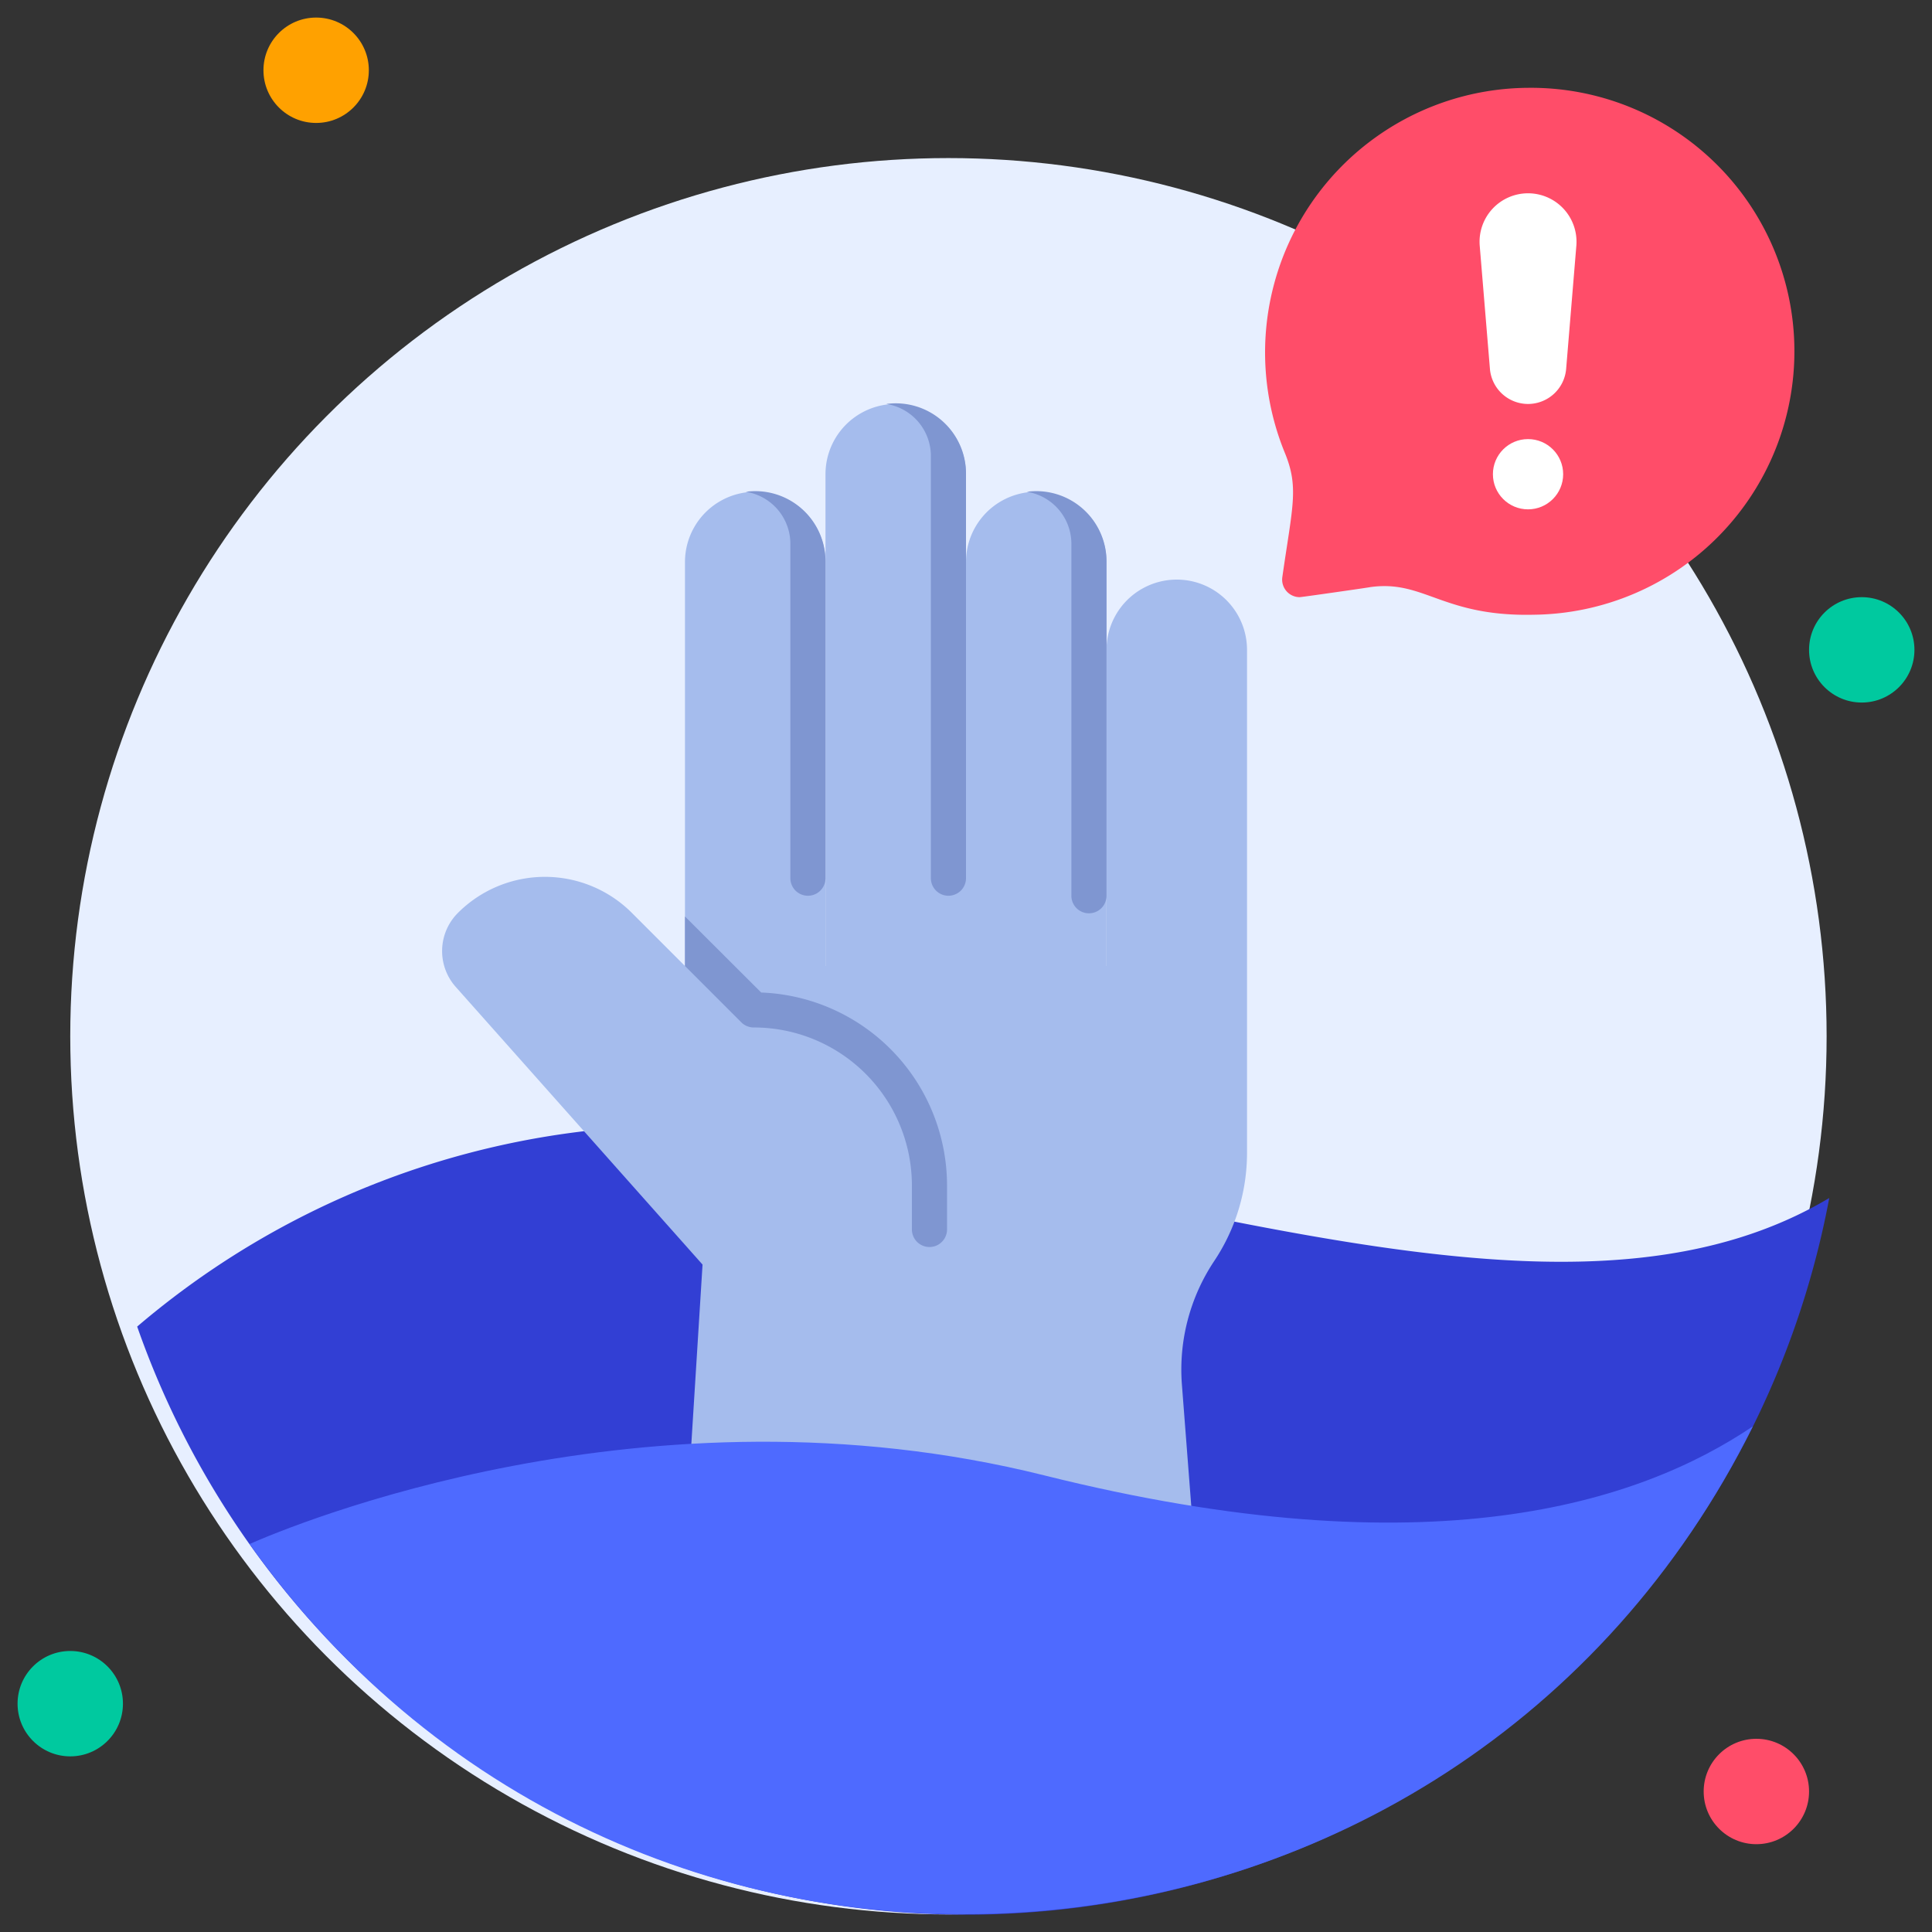 <svg height="512" viewBox="0 0 110 110" width="512" xmlns="http://www.w3.org/2000/svg"><rect x="0" y="0" width="110" height="110" fill="#333333" stroke="none"/><g id="_25._Help" data-name="25. Help"><circle cx="54" cy="59" fill="#e7efff" r="50"/><circle cx="18" cy="4" fill="#ffa100" r="3"/><circle cx="106" cy="37" fill="#00c99f" r="3"/><circle cx="100" cy="102" fill="#ff4d69" r="3"/><circle cx="4" cy="97" fill="#00c99f" r="3"/><path d="m87 5a15.07 15.07 0 0 0 -13.86 20.75c.83 2 .45 3.05-.13 7.11a1 1 0 0 0 .99 1.14c.11 0 4.15-.58 4-.57 3.09-.44 4.11 1.69 9.33 1.57a15 15 0 0 0 -.33-30z" fill="#ff4d69"/><path d="m87 23a2.18 2.18 0 0 1 -2.17-2l-.58-7a2.76 2.76 0 1 1 5.5 0l-.58 7a2.18 2.18 0 0 1 -2.17 2z" fill="#fff"/><circle cx="87" cy="27" fill="#fff" r="2"/><path d="m104.15 68.21a50 50 0 0 1 -96.34 7.32 47.85 47.85 0 0 1 40.43-10.53c24.02 4.62 42.92 10.94 55.91 3.21z" fill="#323fd4"/><g fill="#a5bced"><path d="m71 55h-8v-18a4 4 0 0 1 8 0z"/><path d="m63 56h-8v-24a4 4 0 0 1 8 0z"/><path d="m47 61h-8v-29a4 4 0 0 1 8 0z"/><path d="m55 55h-8v-28a4 4 0 0 1 8 0z"/><path d="m71 55v10.63a11.08 11.08 0 0 1 -1.87 6.17 11.15 11.15 0 0 0 -1.84 7l.71 9.2h-29l1-16-14.07-15.83a3.07 3.07 0 0 1 .12-4.17 7 7 0 0 1 9.95 0l3 3z"/></g><path d="m55 27v23a1 1 0 0 1 -2 0v-24a3 3 0 0 0 -2.54-3 4 4 0 0 1 4.54 4z" fill="#7f96d1"/><path d="m47 32v18a1 1 0 0 1 -2 0v-19a3 3 0 0 0 -2.54-3 4 4 0 0 1 4.54 4z" fill="#7f96d1"/><path d="m63 32v19a1 1 0 0 1 -2 0v-20a3 3 0 0 0 -2.54-3 4 4 0 0 1 4.54 4z" fill="#7f96d1"/><path d="m53.92 67.5v2.5a1 1 0 0 1 -2 0v-2.5a9 9 0 0 0 -9-9 1 1 0 0 1 -.71-.29l-3.21-3.21v-2.82l4.34 4.33a11 11 0 0 1 10.58 10.99z" fill="#7f96d1"/><path d="m99.8 81.21c-16.84 33.9-63.7 37.53-85.59 6.7 2.27-1 22.62-9.56 45.24-3.91 21.97 5.49 33.89 1.57 40.35-2.79z" fill="#4e6aff"/></g></svg>